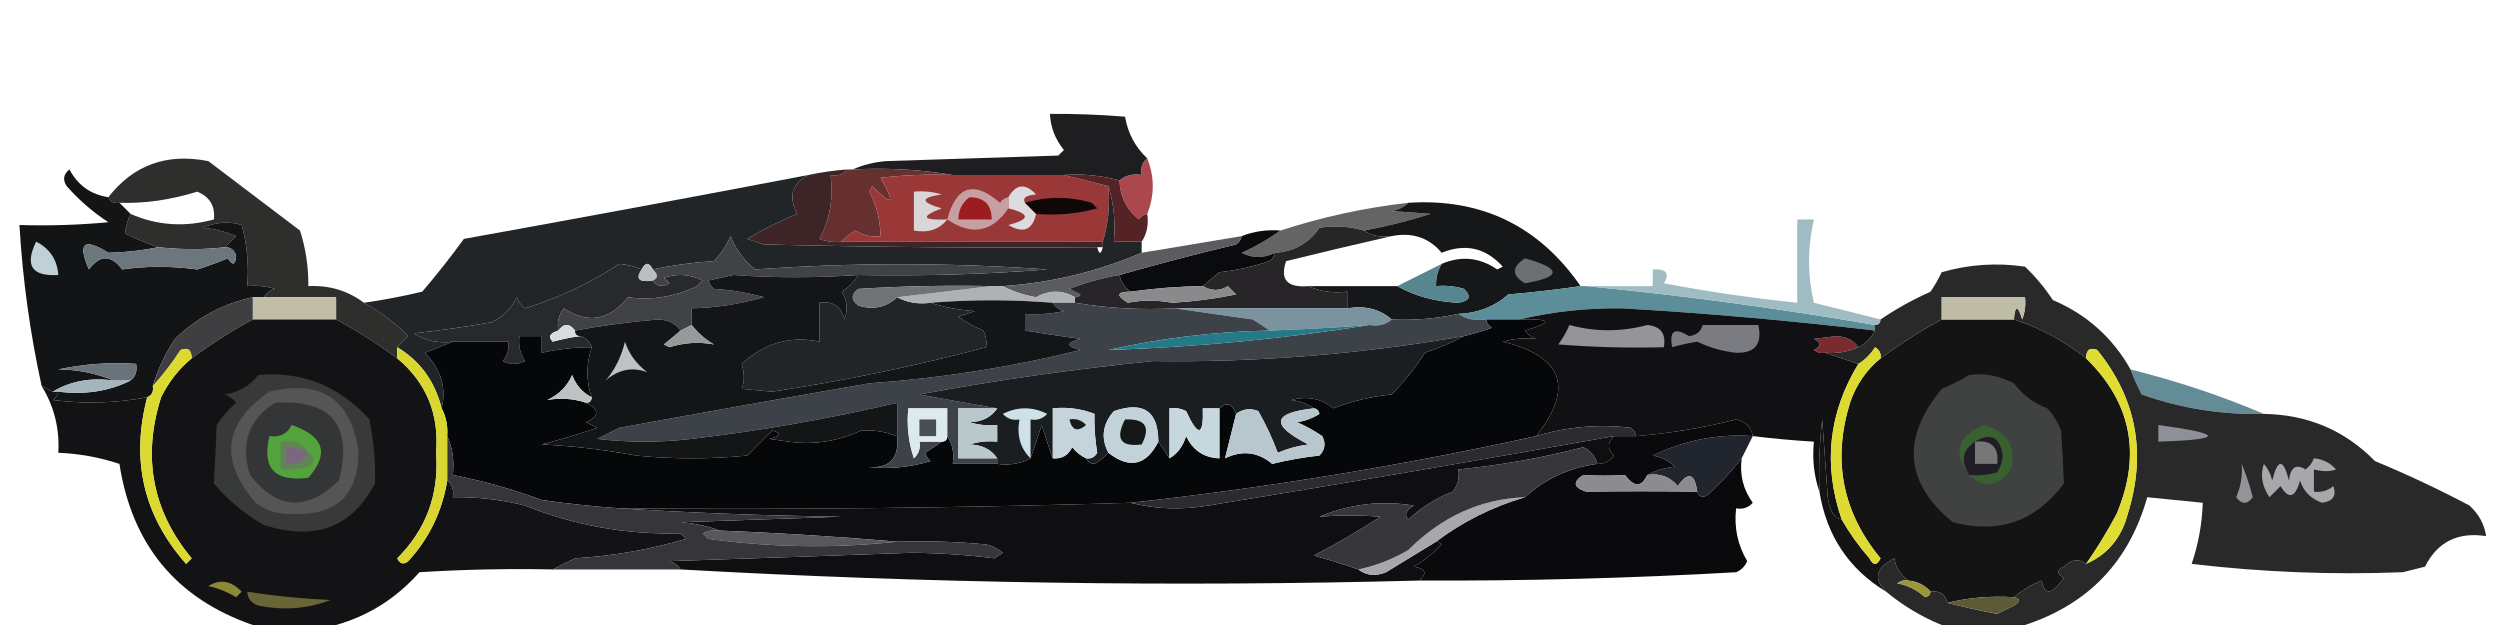 <?xml version="1.0" encoding="UTF-8"?>
<!DOCTYPE svg PUBLIC "-//W3C//DTD SVG 1.1//EN" "http://www.w3.org/Graphics/SVG/1.1/DTD/svg11.dtd">
<svg xmlns="http://www.w3.org/2000/svg" version="1.1" width="450px" height="113px" style="shape-rendering:geometricPrecision; text-rendering:geometricPrecision; image-rendering:optimizeQuality; fill-rule:evenodd; clip-rule:evenodd" xmlns:xlink="http://www.w3.org/1999/xlink">
<g><path style="opacity:1" fill="#1e1e20" d="M 206.5,28.5 C 205.596,29.209 205.263,30.209 205.5,31.5C 203.901,31.232 202.568,31.566 201.5,32.5C 198.272,31.586 194.939,31.253 191.5,31.5C 184.833,31.5 178.167,31.5 171.5,31.5C 165.69,30.51 159.69,30.177 153.5,30.5C 155.292,29.691 157.292,29.191 159.5,29C 169.833,28.667 180.167,28.333 190.5,28C 190.833,27.667 191.167,27.333 191.5,27C 189.912,25.013 189.079,22.846 189,20.5C 193.299,20.458 197.799,20.625 202.5,21C 203.027,24.005 204.36,26.505 206.5,28.5 Z"/></g>
<g><path style="opacity:0.846" fill="#9c272f" d="M 206.5,28.5 C 207.833,31.833 207.833,35.167 206.5,38.5C 205.883,38.611 205.383,38.944 205,39.5C 202.774,37.715 201.608,35.382 201.5,32.5C 202.568,31.566 203.901,31.232 205.5,31.5C 205.263,30.209 205.596,29.209 206.5,28.5 Z"/></g>
<g><path style="opacity:1" fill="#663031" d="M 152.5,30.5 C 152.833,30.5 153.167,30.5 153.5,30.5C 159.69,30.177 165.69,30.51 171.5,31.5C 167.154,31.334 162.821,31.501 158.5,32C 161.208,36.725 160.708,37.225 157,33.5C 156.833,33.833 156.667,34.167 156.5,34.5C 157.785,37.02 158.452,39.687 158.5,42.5C 156.856,42.714 155.356,42.38 154,41.5C 153.005,42.066 152.172,42.733 151.5,43.5C 150.127,43.657 148.793,43.49 147.5,43C 149.377,39.507 150.044,35.673 149.5,31.5C 150.791,31.737 151.791,31.404 152.5,30.5 Z"/></g>
<g><path style="opacity:0.994" fill="#2e2e2d" d="M 65.5,54.5 C 68.407,56.059 71.074,58.059 73.5,60.5C 72.757,61.182 72.091,61.849 71.5,62.5C 71.5,63.167 71.5,63.833 71.5,64.5C 67.966,61.903 64.3,59.57 60.5,57.5C 60.5,56.167 60.5,54.833 60.5,53.5C 56.167,53.5 51.833,53.5 47.5,53.5C 47.917,52.778 48.584,52.278 49.5,52C 47.866,51.507 46.199,51.34 44.5,51.5C 44.823,47.774 44.489,44.107 43.5,40.5C 41.224,39.798 38.891,39.965 36.5,41C 38.577,41.192 40.577,41.692 42.5,42.5C 41.757,43.182 41.091,43.849 40.5,44.5C 36.712,44.956 32.712,44.956 28.5,44.5C 26.502,43.852 24.502,43.019 22.5,42C 22.653,40.791 22.986,39.625 23.5,38.5C 28.273,40.603 33.273,40.936 38.5,39.5C 38.756,37.088 37.756,35.421 35.5,34.5C 30.699,35.988 26.032,36.655 21.5,36.5C 20.508,36.672 19.842,36.338 19.5,35.5C 24.009,29.691 30.009,27.524 37.5,29C 43,33.167 48.5,37.333 54,41.5C 55.043,44.757 55.543,48.09 55.5,51.5C 59.286,51.32 62.619,52.32 65.5,54.5 Z"/></g>
<g><path style="opacity:1" fill="#9a3737" d="M 171.5,31.5 C 178.167,31.5 184.833,31.5 191.5,31.5C 194.167,32.167 196.833,32.833 199.5,33.5C 199.813,37.042 199.479,40.375 198.5,43.5C 182.833,43.5 167.167,43.5 151.5,43.5C 152.172,42.733 153.005,42.066 154,41.5C 155.356,42.38 156.856,42.714 158.5,42.5C 158.452,39.687 157.785,37.02 156.5,34.5C 156.667,34.167 156.833,33.833 157,33.5C 160.708,37.225 161.208,36.725 158.5,32C 162.821,31.501 167.154,31.334 171.5,31.5 Z"/></g>
<g><path style="opacity:0.919" fill="#101315" d="M 145.5,31.5 C 142.523,33.063 141.856,35.397 143.5,38.5C 140.4,39.758 137.4,41.258 134.5,43C 135.5,43.333 136.5,43.667 137.5,44C 157.497,44.5 177.497,44.667 197.5,44.5C 197.833,45.833 198.167,45.833 198.5,44.5C 198.5,44.167 198.5,43.833 198.5,43.5C 199.479,40.375 199.813,37.042 199.5,33.5C 200.479,36.625 200.813,39.958 200.5,43.5C 202.167,43.5 203.833,43.5 205.5,43.5C 205.5,44.167 205.5,44.833 205.5,45.5C 197.455,48.928 189.122,50.928 180.5,51.5C 179.833,51.5 179.167,51.5 178.5,51.5C 170.493,51.334 162.493,51.5 154.5,52C 153.167,53 153.167,54 154.5,55C 157.171,55.833 159.504,55.333 161.5,53.5C 163.265,54.461 165.265,54.795 167.5,54.5C 169.969,55.317 172.635,55.817 175.5,56C 174.5,56.333 173.5,56.667 172.5,57C 173.891,58.02 175.391,58.853 177,59.5C 177.483,60.448 177.649,61.448 177.5,62.5C 164.903,65.854 152.07,68.52 139,70.5C 137.167,70.333 135.333,70.167 133.5,70C 134.03,68.744 134.03,67.244 133.5,65.5C 137.642,61.732 142.309,60.398 147.5,61.5C 147.5,59.167 147.5,56.833 147.5,54.5C 149.911,54.137 151.411,55.137 152,57.5C 152.651,55.765 152.485,54.098 151.5,52.5C 152.77,51.712 153.77,50.712 154.5,49.5C 166.159,49.706 177.493,49.372 188.5,48.5C 170.821,47.252 153.321,47.252 136,48.5C 133.94,46.938 132.44,44.938 131.5,42.5C 130.772,44.193 129.772,45.693 128.5,47C 124.748,47.24 121.081,47.74 117.5,48.5C 116.833,47.167 116.167,47.167 115.5,48.5C 114.258,47.957 112.925,47.623 111.5,47.5C 106.247,50.959 100.58,53.626 94.5,55.5C 93.808,54.975 93.308,54.308 93,53.5C 92.07,55.552 90.57,57.052 88.5,58C 83.857,58.83 79.19,59.497 74.5,60C 76.594,61.352 78.927,61.852 81.5,61.5C 79.958,62.163 78.291,62.83 76.5,63.5C 79.394,66.533 80.394,69.866 79.5,73.5C 78.283,68.639 75.616,64.972 71.5,62.5C 72.091,61.849 72.757,61.182 73.5,60.5C 71.074,58.059 68.407,56.059 65.5,54.5C 69.022,53.996 72.522,53.329 76,52.5C 78.612,49.456 81.112,46.289 83.5,43C 104.2,39.273 124.866,35.439 145.5,31.5 Z"/></g>
<g><path style="opacity:1" fill="#dcdbdd" d="M 184.5,36.5 C 185.167,37.167 185.833,37.833 186.5,38.5C 185.837,41.423 184.17,42.09 181.5,40.5C 185.465,39.484 185.465,38.484 181.5,37.5C 181.5,36.833 181.5,36.167 181.5,35.5C 182.882,33.102 184.549,32.935 186.5,35C 184.657,35.159 183.991,35.659 184.5,36.5 Z"/></g>
<g><path style="opacity:1" fill="#c79ea1" d="M 181.5,35.5 C 181.5,36.167 181.5,36.833 181.5,37.5C 178.567,41.814 174.901,42.48 170.5,39.5C 172.135,33.427 175.301,32.427 180,36.5C 180.383,35.944 180.883,35.611 181.5,35.5 Z"/></g>
<g><path style="opacity:1" fill="#0f0808" d="M 186.5,38.5 C 185.833,37.833 185.167,37.167 184.5,36.5C 188.518,35.329 192.518,35.329 196.5,36.5C 196.833,36.833 197.167,37.167 197.5,37.5C 193.893,38.489 190.226,38.823 186.5,38.5 Z"/></g>
<g><path style="opacity:1" fill="#9b1d20" d="M 174.5,35.5 C 177.179,35.525 178.512,36.858 178.5,39.5C 176.5,39.5 174.5,39.5 172.5,39.5C 172.527,37.801 173.194,36.467 174.5,35.5 Z"/></g>
<g><path style="opacity:1" fill="#d9d6d9" d="M 170.5,39.5 C 169.082,41.308 167.082,41.975 164.5,41.5C 164.5,39.167 164.5,36.833 164.5,34.5C 166.199,34.34 167.866,34.507 169.5,35C 165.639,35.569 165.639,36.402 169.5,37.5C 165.626,39.002 165.959,39.669 170.5,39.5 Z"/></g>
<g><path style="opacity:1" fill="#3d2426" d="M 152.5,30.5 C 151.791,31.404 150.791,31.737 149.5,31.5C 150.044,35.673 149.377,39.507 147.5,43C 148.793,43.49 150.127,43.657 151.5,43.5C 167.167,43.5 182.833,43.5 198.5,43.5C 198.5,43.833 198.5,44.167 198.5,44.5C 198.167,44.5 197.833,44.5 197.5,44.5C 177.497,44.667 157.497,44.5 137.5,44C 136.5,43.667 135.5,43.333 134.5,43C 137.4,41.258 140.4,39.758 143.5,38.5C 141.856,35.397 142.523,33.063 145.5,31.5C 147.806,31.007 150.139,30.674 152.5,30.5 Z"/></g>
<g><path style="opacity:1" fill="#552326" d="M 191.5,31.5 C 194.939,31.253 198.272,31.586 201.5,32.5C 201.608,35.382 202.774,37.715 205,39.5C 205.383,38.944 205.883,38.611 206.5,38.5C 206.784,40.415 206.451,42.081 205.5,43.5C 203.833,43.5 202.167,43.5 200.5,43.5C 200.813,39.958 200.479,36.625 199.5,33.5C 196.833,32.833 194.167,32.167 191.5,31.5 Z"/></g>
<g><path style="opacity:1" fill="#646465" d="M 253.5,36.5 C 252.737,37.268 251.737,37.768 250.5,38C 252.995,38.157 255.328,38.324 257.5,38.5C 253.553,39.756 249.553,40.756 245.5,41.5C 242.859,40.737 240.192,40.57 237.5,41C 235.581,43.794 232.914,45.294 229.5,45.5C 227.46,46.519 225.46,46.519 223.5,45.5C 225.659,44.567 227.993,43.233 230.5,41.5C 237.884,39.074 245.551,37.407 253.5,36.5 Z"/></g>
<g><path style="opacity:0.004" fill="#000000" d="M 216.5,42.5 C 216.897,41.475 217.563,41.308 218.5,42C 217.906,42.464 217.239,42.631 216.5,42.5 Z"/></g>
<g><path style="opacity:0.004" fill="#020102" d="M 210.5,43.5 C 211.251,42.426 212.251,42.26 213.5,43C 212.552,43.483 211.552,43.65 210.5,43.5 Z"/></g>
<g><path style="opacity:0.972" fill="#0d0e0f" d="M 19.5,35.5 C 19.842,36.338 20.508,36.672 21.5,36.5C 22.167,37.167 22.833,37.833 23.5,38.5C 22.986,39.625 22.653,40.791 22.5,42C 24.502,43.019 26.502,43.852 28.5,44.5C 25.594,45.095 22.594,45.428 19.5,45.5C 15.092,42.741 13.926,43.741 16,48.5C 18,45.833 20,45.833 22,48.5C 26.314,47.869 30.814,47.869 35.5,48.5C 37.382,47.907 39.215,47.24 41,46.5C 41.889,47.888 42.389,47.721 42.5,46C 42.164,44.97 41.497,44.47 40.5,44.5C 41.091,43.849 41.757,43.182 42.5,42.5C 40.577,41.692 38.577,41.192 36.5,41C 38.891,39.965 41.224,39.798 43.5,40.5C 44.489,44.107 44.823,47.774 44.5,51.5C 46.199,51.34 47.866,51.507 49.5,52C 48.584,52.278 47.917,52.778 47.5,53.5C 46.833,53.5 46.167,53.5 45.5,53.5C 40.135,54.683 35.468,57.183 31.5,61C 29.725,63.684 28.392,66.518 27.5,69.5C 27.672,70.492 27.338,71.158 26.5,71.5C 20.885,72.573 15.218,72.74 9.5,72C 10.056,71.617 10.389,71.117 10.5,70.5C 15.294,71.097 19.627,70.43 23.5,68.5C 24.404,67.791 24.737,66.791 24.5,65.5C 19.786,65.173 15.12,65.507 10.5,66.5C 13.891,66.508 17.224,67.174 20.5,68.5C 16.351,67.92 12.684,68.586 9.5,70.5C 8.833,70.167 8.167,69.833 7.5,69.5C 5.407,59.94 4.073,50.274 3.5,40.5C 8.844,40.666 14.177,40.499 19.5,40C 16.72,38.188 14.22,36.021 12,33.5C 11.251,32.365 11.417,31.365 12.5,30.5C 14.012,33.349 16.345,35.016 19.5,35.5 Z"/></g>
<g><path style="opacity:1" fill="#6c767d" d="M 28.5,44.5 C 32.712,44.956 36.712,44.956 40.5,44.5C 41.497,44.47 42.164,44.97 42.5,46C 42.389,47.721 41.889,47.888 41,46.5C 39.215,47.24 37.382,47.907 35.5,48.5C 30.814,47.869 26.314,47.869 22,48.5C 20,45.833 18,45.833 16,48.5C 13.926,43.741 15.092,42.741 19.5,45.5C 22.594,45.428 25.594,45.095 28.5,44.5 Z"/></g>
<g><path style="opacity:1" fill="#c0d0d7" d="M 6.5,43.5 C 8.957,44.735 10.29,46.735 10.5,49.5C 5.74,49.799 4.406,47.799 6.5,43.5 Z"/></g>
<g><path style="opacity:1" fill="#28292c" d="M 115.5,48.5 C 114.34,50.203 115.007,50.869 117.5,50.5C 118.251,51.574 119.251,51.74 120.5,51C 120.167,50.667 119.833,50.333 119.5,50C 121.902,49.186 124.235,49.353 126.5,50.5C 126.167,50.833 125.833,51.167 125.5,51.5C 121.4,53.441 117.233,54.108 113,53.5C 109.684,57.691 105.851,58.358 101.5,55.5C 100.571,56.689 100.238,58.022 100.5,59.5C 98.934,59.976 98.6,60.643 99.5,61.5C 101.304,61.014 102.971,60.681 104.5,60.5C 105.5,60.833 106.167,61.5 106.5,62.5C 103.455,62.508 100.455,62.841 97.5,63.5C 97.5,62.5 97.5,61.5 97.5,60.5C 96.167,60.5 94.833,60.5 93.5,60.5C 93.287,62.144 93.62,63.644 94.5,65C 93.167,65.667 91.833,65.667 90.5,65C 91.337,63.989 91.67,62.822 91.5,61.5C 88.167,61.5 84.833,61.5 81.5,61.5C 78.927,61.852 76.594,61.352 74.5,60C 79.19,59.497 83.857,58.83 88.5,58C 90.57,57.052 92.07,55.552 93,53.5C 93.308,54.308 93.808,54.975 94.5,55.5C 100.58,53.626 106.247,50.959 111.5,47.5C 112.925,47.623 114.258,47.957 115.5,48.5 Z"/></g>
<g><path style="opacity:1" fill="#090b0d" d="M 230.5,41.5 C 227.993,43.233 225.659,44.567 223.5,45.5C 225.46,46.519 227.46,46.519 229.5,45.5C 229.389,46.117 229.056,46.617 228.5,47C 225.576,47.988 222.576,48.654 219.5,49C 218.429,49.852 217.429,50.685 216.5,51.5C 212.179,51.557 207.846,51.89 203.5,52.5C 202.449,51.778 201.782,50.778 201.5,49.5C 208.417,47.52 215.417,45.687 222.5,44C 223.056,43.617 223.389,43.117 223.5,42.5C 225.717,41.631 228.05,41.298 230.5,41.5 Z"/></g>
<g><path style="opacity:1" fill="#bbbfc2" d="M 117.5,48.5 C 118.506,49.396 118.506,50.062 117.5,50.5C 115.007,50.869 114.34,50.203 115.5,48.5C 116.167,47.167 116.833,47.167 117.5,48.5 Z"/></g>
<g><path style="opacity:0.965" fill="#0e1011" d="M 253.5,36.5 C 266.662,35.664 276.996,40.664 284.5,51.5C 280.196,52.131 275.863,52.631 271.5,53C 268.987,55.211 265.987,56.378 262.5,56.5C 258.566,57.36 254.566,57.693 250.5,57.5C 248.365,55.631 245.698,54.964 242.5,55.5C 242.5,54.5 242.5,53.5 242.5,52.5C 239.941,52.802 237.607,52.468 235.5,51.5C 240.833,51.5 246.167,51.5 251.5,51.5C 254.704,53.3 258.37,54.3 262.5,54.5C 264.569,54.176 264.902,53.343 263.5,52C 261.866,51.507 260.199,51.34 258.5,51.5C 258.433,50.041 258.766,48.708 259.5,47.5C 262.994,45.997 266.328,46.33 269.5,48.5C 269.833,48.333 270.167,48.167 270.5,48C 267.424,44.598 263.757,43.765 259.5,45.5C 257.219,42.772 254.219,41.772 250.5,42.5C 248.585,42.785 246.919,42.451 245.5,41.5C 249.553,40.756 253.553,39.756 257.5,38.5C 255.328,38.324 252.995,38.157 250.5,38C 251.737,37.768 252.737,37.268 253.5,36.5 Z"/></g>
<g><path style="opacity:1" fill="#6d7073" d="M 274.5,46.5 C 281.129,48.34 281.129,49.84 274.5,51C 272.069,49.568 272.069,48.068 274.5,46.5 Z"/></g>
<g><path style="opacity:1" fill="#5c5c60" d="M 223.5,42.5 C 223.389,43.117 223.056,43.617 222.5,44C 215.417,45.687 208.417,47.52 201.5,49.5C 198.432,50.022 195.432,50.855 192.5,52C 193.167,52.333 193.833,52.667 194.5,53C 194.272,53.399 193.938,53.565 193.5,53.5C 191.186,52.179 188.853,52.179 186.5,53.5C 184.283,53.122 182.283,52.455 180.5,51.5C 189.122,50.928 197.455,48.928 205.5,45.5C 211.5,44.5 217.5,43.5 223.5,42.5 Z"/></g>
<g><path style="opacity:1" fill="#578691" d="M 259.5,47.5 C 258.766,48.708 258.433,50.041 258.5,51.5C 260.199,51.34 261.866,51.507 263.5,52C 264.902,53.343 264.569,54.176 262.5,54.5C 258.37,54.3 254.704,53.3 251.5,51.5C 254.167,50.167 256.833,48.833 259.5,47.5 Z"/></g>
<g><path style="opacity:1" fill="#aeb1b5" d="M 178.5,51.5 C 179.167,51.5 179.833,51.5 180.5,51.5C 182.283,52.455 184.283,53.122 186.5,53.5C 188.853,52.179 191.186,52.179 193.5,53.5C 193.5,53.833 193.5,54.167 193.5,54.5C 192.167,54.5 190.833,54.5 189.5,54.5C 182.094,53.906 174.761,53.906 167.5,54.5C 165.265,54.795 163.265,54.461 161.5,53.5C 167.167,52.833 172.833,52.167 178.5,51.5 Z"/></g>
<g><path style="opacity:1" fill="#414246" d="M 154.5,49.5 C 146.699,50.034 139.199,50.034 132,49.5C 130.5,49.833 129,50.167 127.5,50.5C 127.709,51.086 128.043,51.586 128.5,52C 131.553,52.179 134.553,52.679 137.5,53.5C 133.251,54.726 128.917,55.393 124.5,55.5C 124.5,56.5 124.5,57.5 124.5,58.5C 123.833,58.833 123.167,59.167 122.5,59.5C 121.666,58.252 120.333,57.585 118.5,57.5C 113.322,57.934 108.322,58.601 103.5,59.5C 102.5,58.167 101.5,58.167 100.5,59.5C 100.238,58.022 100.571,56.689 101.5,55.5C 105.851,58.358 109.684,57.691 113,53.5C 117.233,54.108 121.4,53.441 125.5,51.5C 125.833,51.167 126.167,50.833 126.5,50.5C 124.235,49.353 121.902,49.186 119.5,50C 119.833,50.333 120.167,50.667 120.5,51C 119.251,51.74 118.251,51.574 117.5,50.5C 118.506,50.062 118.506,49.396 117.5,48.5C 121.081,47.74 124.748,47.24 128.5,47C 129.772,45.693 130.772,44.193 131.5,42.5C 132.44,44.938 133.94,46.938 136,48.5C 153.321,47.252 170.821,47.252 188.5,48.5C 177.493,49.372 166.159,49.706 154.5,49.5 Z"/></g>
<g><path style="opacity:1" fill="#707276" d="M 178.5,51.5 C 172.833,52.167 167.167,52.833 161.5,53.5C 159.504,55.333 157.171,55.833 154.5,55C 153.167,54 153.167,53 154.5,52C 162.493,51.5 170.493,51.334 178.5,51.5 Z"/></g>
<g><path style="opacity:1" fill="#5b8e99" d="M 284.5,51.5 C 284.833,51.5 285.167,51.5 285.5,51.5C 302.841,53.168 320.174,55.502 337.5,58.5C 337.5,58.833 337.5,59.167 337.5,59.5C 322.379,57.714 307.213,56.381 292,55.5C 285.608,55.423 279.441,56.089 273.5,57.5C 271.5,57.5 269.5,57.5 267.5,57.5C 265.585,57.785 263.919,57.451 262.5,56.5C 265.987,56.378 268.987,55.211 271.5,53C 275.863,52.631 280.196,52.131 284.5,51.5 Z"/></g>
<g><path style="opacity:1" fill="#c0bea7" d="M 45.5,53.5 C 46.167,53.5 46.833,53.5 47.5,53.5C 51.833,53.5 56.167,53.5 60.5,53.5C 60.5,54.833 60.5,56.167 60.5,57.5C 55.5,57.5 50.5,57.5 45.5,57.5C 45.5,56.167 45.5,54.833 45.5,53.5 Z"/></g>
<g><path style="opacity:1" fill="#272527" d="M 245.5,41.5 C 246.919,42.451 248.585,42.785 250.5,42.5C 244.278,43.916 237.945,45.416 231.5,47C 230.356,50.319 231.689,51.819 235.5,51.5C 237.607,52.468 239.941,52.802 242.5,52.5C 242.5,53.5 242.5,54.5 242.5,55.5C 232.167,55.5 221.833,55.5 211.5,55.5C 205.31,55.823 199.31,55.49 193.5,54.5C 193.5,54.167 193.5,53.833 193.5,53.5C 193.938,53.565 194.272,53.399 194.5,53C 193.833,52.667 193.167,52.333 192.5,52C 195.432,50.855 198.432,50.022 201.5,49.5C 201.782,50.778 202.449,51.778 203.5,52.5C 200.999,52.511 200.832,53.178 203,54.5C 205.522,53.989 208.188,53.989 211,54.5C 214.869,54.272 218.702,53.772 222.5,53C 222,52.5 221.5,52 221,51.5C 219.586,52.413 218.086,52.413 216.5,51.5C 217.429,50.685 218.429,49.852 219.5,49C 222.576,48.654 225.576,47.988 228.5,47C 229.056,46.617 229.389,46.117 229.5,45.5C 232.914,45.294 235.581,43.794 237.5,41C 240.192,40.57 242.859,40.737 245.5,41.5 Z"/></g>
<g><path style="opacity:1" fill="#8a8a8d" d="M 216.5,51.5 C 218.086,52.413 219.586,52.413 221,51.5C 221.5,52 222,52.5 222.5,53C 218.702,53.772 214.869,54.272 211,54.5C 208.188,53.989 205.522,53.989 203,54.5C 200.832,53.178 200.999,52.511 203.5,52.5C 207.846,51.89 212.179,51.557 216.5,51.5 Z"/></g>
<g><path style="opacity:1" fill="#9ebcc2" d="M 338.5,57.5 C 338.5,58.167 338.167,58.5 337.5,58.5C 320.174,55.502 302.841,53.168 285.5,51.5C 289.5,51.5 293.5,51.5 297.5,51.5C 297.5,50.5 297.5,49.5 297.5,48.5C 299.942,48.354 300.609,49.187 299.5,51C 307.422,52.494 315.422,53.66 323.5,54.5C 323.5,49.5 323.5,44.5 323.5,39.5C 324.5,39.5 325.5,39.5 326.5,39.5C 325.334,44.497 325.334,49.497 326.5,54.5C 330.623,55.511 334.623,56.511 338.5,57.5 Z"/></g>
<g><path style="opacity:1" fill="#3f3e40" d="M 45.5,53.5 C 45.5,54.833 45.5,56.167 45.5,57.5C 41.7,59.57 38.034,61.903 34.5,64.5C 34.483,62.972 33.816,62.472 32.5,63C 30.97,65.352 29.303,67.519 27.5,69.5C 28.392,66.518 29.725,63.684 31.5,61C 35.468,57.183 40.135,54.683 45.5,53.5 Z"/></g>
<g><path style="opacity:1" fill="#131315" d="M 45.5,57.5 C 50.5,57.5 55.5,57.5 60.5,57.5C 64.3,59.57 67.966,61.903 71.5,64.5C 76.738,68.86 79.071,74.527 78.5,81.5C 79.059,88.948 76.726,95.281 71.5,100.5C 72.002,101.521 72.668,101.688 73.5,101C 77.265,96.877 79.599,92.044 80.5,86.5C 81.404,87.209 81.737,88.209 81.5,89.5C 85.897,89.425 90.23,89.925 94.5,91C 103.47,94.594 112.803,96.26 122.5,96C 122.833,96.333 123.167,96.667 123.5,97C 117.02,98.912 110.353,100.079 103.5,100.5C 102.051,101.172 100.718,101.839 99.5,102.5C 91.493,102.334 83.493,102.5 75.5,103C 71.353,107.673 66.353,110.84 60.5,112.5C 55.5,112.5 50.5,112.5 45.5,112.5C 31.75,107.738 23.75,98.071 21.5,83.5C 17.928,82.319 14.262,81.652 10.5,81.5C 10.741,77.132 9.741,73.132 7.5,69.5C 8.167,69.833 8.833,70.167 9.5,70.5C 9.833,70.5 10.167,70.5 10.5,70.5C 10.389,71.117 10.056,71.617 9.5,72C 15.218,72.74 20.885,72.573 26.5,71.5C 23.508,82.858 25.841,92.858 33.5,101.5C 33.833,101.167 34.167,100.833 34.5,100.5C 27.418,91.944 25.584,82.277 29,71.5C 30.371,68.734 32.204,66.401 34.5,64.5C 38.034,61.903 41.7,59.57 45.5,57.5 Z"/></g>
<g><path style="opacity:1" fill="#7a939f" d="M 211.5,55.5 C 221.833,55.5 232.167,55.5 242.5,55.5C 245.698,54.964 248.365,55.631 250.5,57.5C 249.432,58.434 248.099,58.768 246.5,58.5C 240.509,58.966 234.509,59.299 228.5,59.5C 227.602,58.842 226.602,58.176 225.5,57.5C 220.683,56.833 216.017,56.166 211.5,55.5 Z"/></g>
<g><path style="opacity:1" fill="#141415" d="M 349.5,57.5 C 353.833,57.5 358.167,57.5 362.5,57.5C 367.202,59.02 371.536,61.353 375.5,64.5C 383.654,72.47 385.488,81.803 381,92.5C 379.311,95.667 377.478,98.667 375.5,101.5C 374.211,100.499 372.878,100.666 371.5,102C 370.167,102.667 370.167,103.333 371.5,104C 369.34,107.084 368.006,107.25 367.5,104.5C 365.604,105.275 363.937,106.275 362.5,107.5C 358.4,107.237 354.4,107.57 350.5,108.5C 350.179,106.952 349.179,106.285 347.5,106.5C 346.486,105.326 345.153,104.66 343.5,104.5C 342.065,103.491 341.231,102.157 341,100.5C 337.64,102.202 337.14,104.202 339.5,106.5C 332.785,102.428 328.785,96.428 327.5,88.5C 327.334,84.154 327.501,79.821 328,75.5C 328.333,80.167 328.667,84.833 329,89.5C 329.29,91.919 330.124,93.252 331.5,93.5C 332.899,95.942 334.566,98.276 336.5,100.5C 337.167,101.833 337.833,101.833 338.5,100.5C 331.635,92.201 329.802,82.868 333,72.5C 334.116,69.244 335.949,66.578 338.5,64.5C 342.034,61.903 345.7,59.57 349.5,57.5 Z"/></g>
<g><path style="opacity:1" fill="#daddde" d="M 103.5,59.5 C 103.5,60.167 103.833,60.5 104.5,60.5C 102.971,60.681 101.304,61.014 99.5,61.5C 98.6,60.643 98.934,59.976 100.5,59.5C 101.5,58.167 102.5,58.167 103.5,59.5 Z"/></g>
<g><path style="opacity:1" fill="#792b2f" d="M 334.5,62.5 C 332.621,63.341 330.621,63.675 328.5,63.5C 327.761,63.631 327.094,63.464 326.5,63C 327.833,62.333 327.833,61.667 326.5,61C 327.833,60.833 329.167,60.667 330.5,60.5C 332.333,60.585 333.666,61.252 334.5,62.5 Z"/></g>
<g><path style="opacity:1" fill="#060708" d="M 267.5,57.5 C 269.5,57.5 271.5,57.5 273.5,57.5C 279.324,57.347 279.657,58.013 274.5,59.5C 275.025,60.192 275.692,60.692 276.5,61C 274.413,60.782 272.413,60.949 270.5,61.5C 281.364,64.178 283.364,69.844 276.5,78.5C 252.384,83.802 228.05,87.802 203.5,90.5C 172.848,91.436 142.181,91.77 111.5,91.5C 106.823,91.165 102.156,90.665 97.5,90C 92.286,88.058 86.953,86.558 81.5,85.5C 81.802,82.941 81.468,80.607 80.5,78.5C 80.634,76.709 80.301,75.042 79.5,73.5C 80.394,69.866 79.394,66.533 76.5,63.5C 78.291,62.83 79.958,62.163 81.5,61.5C 84.833,61.5 88.167,61.5 91.5,61.5C 91.67,62.822 91.337,63.989 90.5,65C 91.833,65.667 93.167,65.667 94.5,65C 93.62,63.644 93.287,62.144 93.5,60.5C 94.833,60.5 96.167,60.5 97.5,60.5C 97.5,61.5 97.5,62.5 97.5,63.5C 100.455,62.841 103.455,62.508 106.5,62.5C 105.488,65.688 105.488,68.688 106.5,71.5C 104.827,70.657 103.66,69.324 103,67.5C 102.07,69.552 100.57,71.052 98.5,72C 100.903,71.577 103.237,71.744 105.5,72.5C 107.931,73.741 107.931,74.908 105.5,76C 106.167,76.333 106.833,76.667 107.5,77C 104.216,78.124 100.883,79.124 97.5,80C 103.216,80.282 108.883,80.948 114.5,82C 121.167,82.667 127.833,82.667 134.5,82C 136.022,80.478 137.522,78.978 139,77.5C 140.762,77.944 140.595,78.444 138.5,79C 139.667,79.167 140.833,79.333 142,79.5C 146.39,80.127 150.723,79.46 155,77.5C 157.072,77.339 159.239,77.672 161.5,78.5C 161.898,82.759 159.898,84.592 155.5,84C 159.551,84.518 163.551,84.184 167.5,83C 167.043,82.586 166.709,82.086 166.5,81.5C 167.602,80.824 168.602,80.158 169.5,79.5C 170.167,79.5 170.5,79.167 170.5,78.5C 171.451,79.919 171.784,81.585 171.5,83.5C 174.167,83.5 176.833,83.5 179.5,83.5C 181.735,83.795 183.735,83.461 185.5,82.5C 186.165,80.631 186.831,78.631 187.5,76.5C 188.169,78.631 188.835,80.631 189.5,82.5C 191.124,82.64 192.29,81.973 193,80.5C 193.708,81.38 194.542,82.047 195.5,82.5C 195.735,83.097 196.235,83.43 197,83.5C 198.011,82.944 198.844,82.278 199.5,81.5C 203.326,84.46 206.326,83.793 208.5,79.5C 209.167,80.5 209.833,81.5 210.5,82.5C 211.943,81.665 212.943,80.332 213.5,78.5C 214.728,81.072 216.728,82.405 219.5,82.5C 219.5,79.5 219.5,76.5 219.5,73.5C 220.779,72.285 221.779,72.618 222.5,74.5C 221.833,77.167 221.167,79.833 220.5,82.5C 223.587,81.008 226.421,81.341 229,83.5C 231.795,82.815 234.628,82.315 237.5,82C 238.517,80.951 238.684,79.784 238,78.5C 236.581,77.54 235.081,76.707 233.5,76C 234.938,75.781 236.271,75.281 237.5,74.5C 237.376,73.893 237.043,73.56 236.5,73.5C 235.391,72.71 234.058,72.21 232.5,72C 235.275,71.222 237.775,71.722 240,73.5C 243.383,72.186 246.883,71.353 250.5,71C 252.749,68.706 254.749,66.206 256.5,63.5C 259,62.641 261.333,61.641 263.5,60.5C 265.179,60.108 266.846,59.608 268.5,59C 267.944,58.617 267.611,58.117 267.5,57.5 Z"/></g>
<g><path style="opacity:0.991" fill="#101013" d="M 337.5,59.5 C 336.833,60.833 335.833,61.833 334.5,62.5C 333.666,61.252 332.333,60.585 330.5,60.5C 329.167,60.667 327.833,60.833 326.5,61C 327.833,61.667 327.833,62.333 326.5,63C 327.094,63.464 327.761,63.631 328.5,63.5C 330.5,64.167 332.5,64.833 334.5,65.5C 329.127,74.35 328.127,83.684 331.5,93.5C 330.124,93.252 329.29,91.919 329,89.5C 328.667,84.833 328.333,80.167 328,75.5C 327.501,79.821 327.334,84.154 327.5,88.5C 326.523,85.713 326.19,82.713 326.5,79.5C 322.821,79.276 319.154,78.942 315.5,78.5C 315.213,76.879 314.213,75.879 312.5,75.5C 306.563,77.006 300.563,78.006 294.5,78.5C 294.389,77.883 294.056,77.383 293.5,77C 287.725,76.311 282.058,76.811 276.5,78.5C 283.364,69.844 281.364,64.178 270.5,61.5C 272.413,60.949 274.413,60.782 276.5,61C 275.692,60.692 275.025,60.192 274.5,59.5C 279.657,58.013 279.324,57.347 273.5,57.5C 279.441,56.089 285.608,55.423 292,55.5C 307.213,56.381 322.379,57.714 337.5,59.5 Z"/></g>
<g><path style="opacity:1" fill="#93959b" d="M 282.5,58.5 C 287.162,59.758 291.829,59.758 296.5,58.5C 298.915,58.719 299.915,60.052 299.5,62.5C 293.158,62.666 286.825,62.499 280.5,62C 281.305,60.887 281.972,59.721 282.5,58.5 Z"/></g>
<g><path style="opacity:1" fill="#7b7c81" d="M 306.5,58.5 C 309.833,58.5 313.167,58.5 316.5,58.5C 317.245,61.93 315.911,63.597 312.5,63.5C 310.05,63.239 307.717,62.572 305.5,61.5C 304.033,61.723 302.533,62.056 301,62.5C 300.423,59.54 301.423,58.874 304,60.5C 305.301,60.361 306.134,59.695 306.5,58.5 Z"/></g>
<g><path style="opacity:1" fill="#3d4148" d="M 189.5,54.5 C 190.833,54.5 192.167,54.5 193.5,54.5C 199.31,55.49 205.31,55.823 211.5,55.5C 216.017,56.166 220.683,56.833 225.5,57.5C 226.602,58.176 227.602,58.842 228.5,59.5C 218.716,59.68 209.05,60.846 199.5,63C 215.382,62.481 231.048,60.981 246.5,58.5C 248.099,58.768 249.432,58.434 250.5,57.5C 254.566,57.693 258.566,57.36 262.5,56.5C 263.919,57.451 265.585,57.785 267.5,57.5C 267.611,58.117 267.944,58.617 268.5,59C 266.846,59.608 265.179,60.108 263.5,60.5C 244.989,63.751 226.322,65.251 207.5,65C 193.4,66.418 179.4,68.418 165.5,71C 170.294,71.902 174.961,72.736 179.5,73.5C 177.167,73.5 174.833,73.5 172.5,73.5C 172.5,76.5 172.5,79.5 172.5,82.5C 174.833,82.5 177.167,82.5 179.5,82.5C 179.5,82.833 179.5,83.167 179.5,83.5C 176.833,83.5 174.167,83.5 171.5,83.5C 171.784,81.585 171.451,79.919 170.5,78.5C 170.5,76.833 170.5,75.167 170.5,73.5C 168.167,73.5 165.833,73.5 163.5,73.5C 163.183,76.572 163.516,79.572 164.5,82.5C 165.386,81.675 165.719,80.675 165.5,79.5C 166.833,79.5 168.167,79.5 169.5,79.5C 168.602,80.158 167.602,80.824 166.5,81.5C 166.709,82.086 167.043,82.586 167.5,83C 163.551,84.184 159.551,84.518 155.5,84C 159.898,84.592 161.898,82.759 161.5,78.5C 161.5,76.5 161.5,74.5 161.5,72.5C 149.304,75.356 136.971,77.523 124.5,79C 118.833,79.667 113.167,79.667 107.5,79C 108.833,78.333 110.167,77.667 111.5,77C 126.483,74.261 141.483,71.594 156.5,69C 169.387,68.074 182.053,66.074 194.5,63C 191.833,62.333 191.833,61.667 194.5,61C 191.146,60.545 187.813,60.045 184.5,59.5C 184.5,58.5 184.5,57.5 184.5,56.5C 186.857,56.663 189.19,56.497 191.5,56C 190.584,55.722 189.918,55.222 189.5,54.5 Z"/></g>
<g><path style="opacity:1" fill="#257a88" d="M 246.5,58.5 C 231.048,60.981 215.382,62.481 199.5,63C 209.05,60.846 218.716,59.68 228.5,59.5C 234.509,59.299 240.509,58.966 246.5,58.5 Z"/></g>
<g><path style="opacity:1" fill="#69737a" d="M 23.5,68.5 C 22.5,68.5 21.5,68.5 20.5,68.5C 17.224,67.174 13.891,66.508 10.5,66.5C 15.12,65.507 19.786,65.173 24.5,65.5C 24.737,66.791 24.404,67.791 23.5,68.5 Z"/></g>
<g><path style="opacity:1" fill="#131517" d="M 154.5,49.5 C 153.77,50.712 152.77,51.712 151.5,52.5C 152.485,54.098 152.651,55.765 152,57.5C 151.411,55.137 149.911,54.137 147.5,54.5C 147.5,56.833 147.5,59.167 147.5,61.5C 142.309,60.398 137.642,61.732 133.5,65.5C 134.03,67.244 134.03,68.744 133.5,70C 135.333,70.167 137.167,70.333 139,70.5C 152.07,68.52 164.903,65.854 177.5,62.5C 177.649,61.448 177.483,60.448 177,59.5C 175.391,58.853 173.891,58.02 172.5,57C 173.5,56.667 174.5,56.333 175.5,56C 172.635,55.817 169.969,55.317 167.5,54.5C 174.761,53.906 182.094,53.906 189.5,54.5C 189.918,55.222 190.584,55.722 191.5,56C 189.19,56.497 186.857,56.663 184.5,56.5C 184.5,57.5 184.5,58.5 184.5,59.5C 187.813,60.045 191.146,60.545 194.5,61C 191.833,61.667 191.833,62.333 194.5,63C 182.053,66.074 169.387,68.074 156.5,69C 141.483,71.594 126.483,74.261 111.5,77C 110.167,77.667 108.833,78.333 107.5,79C 113.167,79.667 118.833,79.667 124.5,79C 136.971,77.523 149.304,75.356 161.5,72.5C 161.5,74.5 161.5,76.5 161.5,78.5C 159.239,77.672 157.072,77.339 155,77.5C 150.723,79.46 146.39,80.127 142,79.5C 140.833,79.333 139.667,79.167 138.5,79C 140.595,78.444 140.762,77.944 139,77.5C 137.522,78.978 136.022,80.478 134.5,82C 127.833,82.667 121.167,82.667 114.5,82C 108.883,80.948 103.216,80.282 97.5,80C 100.883,79.124 104.216,78.124 107.5,77C 106.833,76.667 106.167,76.333 105.5,76C 107.931,74.908 107.931,73.741 105.5,72.5C 106.167,72.5 106.5,72.167 106.5,71.5C 105.488,68.688 105.488,65.688 106.5,62.5C 106.167,61.5 105.5,60.833 104.5,60.5C 103.833,60.5 103.5,60.167 103.5,59.5C 108.322,58.601 113.322,57.934 118.5,57.5C 120.333,57.585 121.666,58.252 122.5,59.5C 121.571,60.315 120.571,61.148 119.5,62C 119.833,62.167 120.167,62.333 120.5,62.5C 123.14,61.665 125.807,61.498 128.5,62C 126.907,61.051 125.574,59.885 124.5,58.5C 124.5,57.5 124.5,56.5 124.5,55.5C 128.917,55.393 133.251,54.726 137.5,53.5C 134.553,52.679 131.553,52.179 128.5,52C 128.043,51.586 127.709,51.086 127.5,50.5C 129,50.167 130.5,49.833 132,49.5C 139.199,50.034 146.699,50.034 154.5,49.5 Z"/></g>
<g><path style="opacity:1" fill="#bfc1c3" d="M 112.5,61.5 C 113.198,63.667 114.531,65.5 116.5,67C 113.802,65.999 111.302,66.499 109,68.5C 110.645,66.61 111.812,64.277 112.5,61.5 Z"/></g>
<g><path style="opacity:1" fill="#97999a" d="M 124.5,58.5 C 125.574,59.885 126.907,61.051 128.5,62C 125.807,61.498 123.14,61.665 120.5,62.5C 120.167,62.333 119.833,62.167 119.5,62C 120.571,61.148 121.571,60.315 122.5,59.5C 123.167,59.167 123.833,58.833 124.5,58.5 Z"/></g>
<g><path style="opacity:1" fill="#1a1e21" d="M 263.5,60.5 C 261.333,61.641 259,62.641 256.5,63.5C 254.749,66.206 252.749,68.706 250.5,71C 246.883,71.353 243.383,72.186 240,73.5C 237.775,71.722 235.275,71.222 232.5,72C 234.058,72.21 235.391,72.71 236.5,73.5C 228.95,74.334 228.616,76.501 235.5,80C 233.567,80.251 231.734,80.751 230,81.5C 229.023,78.898 227.856,76.398 226.5,74C 225.072,73.421 223.738,73.588 222.5,74.5C 221.779,72.618 220.779,72.285 219.5,73.5C 218.5,73.5 217.5,73.5 216.5,73.5C 216.668,78.532 215.668,78.699 213.5,74C 212.552,73.517 211.552,73.35 210.5,73.5C 210.5,76.5 210.5,79.5 210.5,82.5C 209.833,81.5 209.167,80.5 208.5,79.5C 208.496,74.011 205.829,72.178 200.5,74C 198.453,76.33 198.12,78.83 199.5,81.5C 198.844,82.278 198.011,82.944 197,83.5C 196.235,83.43 195.735,83.097 195.5,82.5C 196.376,82.631 197.043,82.297 197.5,81.5C 197.119,79.259 196.952,76.926 197,74.5C 194.619,73.565 192.119,73.232 189.5,73.5C 189.5,76.5 189.5,79.5 189.5,82.5C 188.835,80.631 188.169,78.631 187.5,76.5C 186.831,78.631 186.165,80.631 185.5,82.5C 183.735,83.461 181.735,83.795 179.5,83.5C 179.5,83.167 179.5,82.833 179.5,82.5C 178.411,80.883 176.744,80.05 174.5,80C 176.134,79.507 177.801,79.34 179.5,79.5C 179.5,78.5 179.5,77.5 179.5,76.5C 177.801,76.66 176.134,76.493 174.5,76C 176.744,75.95 178.411,75.117 179.5,73.5C 174.961,72.736 170.294,71.902 165.5,71C 179.4,68.418 193.4,66.418 207.5,65C 226.322,65.251 244.989,63.751 263.5,60.5 Z"/></g>
<g><path style="opacity:1" fill="#a4b5be" d="M 20.5,68.5 C 21.5,68.5 22.5,68.5 23.5,68.5C 19.627,70.43 15.294,71.097 10.5,70.5C 10.167,70.5 9.833,70.5 9.5,70.5C 12.684,68.586 16.351,67.92 20.5,68.5 Z"/></g>
<g><path style="opacity:1" fill="#bfc2c3" d="M 106.5,71.5 C 106.5,72.167 106.167,72.5 105.5,72.5C 103.237,71.744 100.903,71.577 98.5,72C 100.57,71.052 102.07,69.552 103,67.5C 103.66,69.324 104.827,70.657 106.5,71.5 Z"/></g>
<g><path style="opacity:1" fill="#648c97" d="M 383.5,66.5 C 391.805,68.568 399.805,71.235 407.5,74.5C 399.954,74.691 392.621,73.524 385.5,71C 384.733,69.529 384.067,68.029 383.5,66.5 Z"/></g>
<g><path style="opacity:1" fill="#cfe1e8" d="M 185.5,82.5 C 183.656,80.721 182.99,78.388 183.5,75.5C 182.325,75.719 181.325,75.386 180.5,74.5C 183.167,73.167 185.833,73.167 188.5,74.5C 187.675,75.386 186.675,75.719 185.5,75.5C 185.5,77.833 185.5,80.167 185.5,82.5 Z"/></g>
<g><path style="opacity:0.943" fill="#1d1d1d" d="M 383.5,66.5 C 384.067,68.029 384.733,69.529 385.5,71C 392.621,73.524 399.954,74.691 407.5,74.5C 415.414,74.632 422.081,77.465 427.5,83C 433.287,85.394 438.954,88.06 444.5,91C 446.174,92.506 447.174,94.339 447.5,96.5C 442.405,95.714 438.738,97.547 436.5,102C 435.167,102.333 433.833,102.667 432.5,103C 419.797,103.497 407.13,102.997 394.5,101.5C 395.702,97.952 396.369,94.285 396.5,90.5C 393.167,90.167 389.833,89.833 386.5,89.5C 383.253,101.08 375.92,108.747 364.5,112.5C 359.5,112.5 354.5,112.5 349.5,112.5C 345.868,111.016 342.534,109.016 339.5,106.5C 337.14,104.202 337.64,102.202 341,100.5C 341.231,102.157 342.065,103.491 343.5,104.5C 342.761,104.369 342.094,104.536 341.5,105C 343.421,105.36 345.088,106.194 346.5,107.5C 347.107,107.376 347.44,107.043 347.5,106.5C 349.179,106.285 350.179,106.952 350.5,108.5C 353.36,109.244 356.36,109.911 359.5,110.5C 360.5,110 361.5,109.5 362.5,109C 363.738,108.31 363.738,107.81 362.5,107.5C 363.937,106.275 365.604,105.275 367.5,104.5C 368.006,107.25 369.34,107.084 371.5,104C 370.167,103.333 370.167,102.667 371.5,102C 372.878,100.666 374.211,100.499 375.5,101.5C 379.379,99.794 381.879,96.794 383,92.5C 386.409,81.583 384.576,71.75 377.5,63C 376.184,62.472 375.517,62.972 375.5,64.5C 371.536,61.353 367.202,59.02 362.5,57.5C 362.721,54.903 363.221,54.903 364,57.5C 364.49,56.207 364.657,54.873 364.5,53.5C 359.5,53.5 354.5,53.5 349.5,53.5C 349.5,54.833 349.5,56.167 349.5,57.5C 345.7,59.57 342.034,61.903 338.5,64.5C 338.631,63.624 338.298,62.957 337.5,62.5C 336.712,63.77 335.712,64.77 334.5,65.5C 332.5,64.833 330.5,64.167 328.5,63.5C 330.621,63.675 332.621,63.341 334.5,62.5C 335.833,61.833 336.833,60.833 337.5,59.5C 337.5,59.167 337.5,58.833 337.5,58.5C 338.167,58.5 338.5,58.167 338.5,57.5C 341.312,55.592 344.312,53.925 347.5,52.5C 348.262,51.372 348.929,50.205 349.5,49C 354.428,47.582 359.428,47.249 364.5,48C 366.405,49.815 368.072,51.815 369.5,54C 375.58,56.58 380.247,60.747 383.5,66.5 Z"/></g>
<g><path style="opacity:1" fill="#bfbda5" d="M 362.5,57.5 C 358.167,57.5 353.833,57.5 349.5,57.5C 349.5,56.167 349.5,54.833 349.5,53.5C 354.5,53.5 359.5,53.5 364.5,53.5C 364.657,54.873 364.49,56.207 364,57.5C 363.221,54.903 362.721,54.903 362.5,57.5 Z"/></g>
<g><path style="opacity:1" fill="#c6d7de" d="M 219.5,73.5 C 219.5,76.5 219.5,79.5 219.5,82.5C 216.728,82.405 214.728,81.072 213.5,78.5C 212.943,80.332 211.943,81.665 210.5,82.5C 210.5,79.5 210.5,76.5 210.5,73.5C 211.552,73.35 212.552,73.517 213.5,74C 215.668,78.699 216.668,78.532 216.5,73.5C 217.5,73.5 218.5,73.5 219.5,73.5 Z"/></g>
<g><path style="opacity:1" fill="#8e9097" d="M 388.5,76.5 C 400.39,78.121 400.39,79.121 388.5,79.5C 388.5,78.5 388.5,77.5 388.5,76.5 Z"/></g>
<g><path style="opacity:1" fill="#383a3a" d="M 46.5,67.5 C 54.389,66.802 61.055,69.469 66.5,75.5C 67.278,79.43 67.611,83.263 67.5,87C 63.393,94.93 56.727,97.43 47.5,94.5C 44.037,92.535 41.037,90.035 38.5,87C 38.703,83.611 38.87,80.111 39,76.5C 39.98,75.019 41.147,73.685 42.5,72.5C 41.975,71.808 41.308,71.308 40.5,71C 43.025,70.576 45.025,69.409 46.5,67.5 Z"/></g>
<g><path style="opacity:1" fill="#555554" d="M 48.5,70.5 C 57.754,68.282 63.087,71.782 64.5,81C 64.631,89.035 60.631,92.868 52.5,92.5C 50.074,92.597 47.907,91.93 46,90.5C 39.407,82.821 40.241,76.154 48.5,70.5 Z"/></g>
<g><path style="opacity:1" fill="#343536" d="M 49.5,72.5 C 59.712,71.881 63.545,76.548 61,86.5C 55.19,92.094 49.856,91.76 45,85.5C 43.243,79.825 44.743,75.492 49.5,72.5 Z"/></g>
<g><path style="opacity:1" fill="#dce9ed" d="M 170.5,78.5 C 170.5,79.167 170.167,79.5 169.5,79.5C 168.167,79.5 166.833,79.5 165.5,79.5C 165.719,80.675 165.386,81.675 164.5,82.5C 163.516,79.572 163.183,76.572 163.5,73.5C 165.833,73.5 168.167,73.5 170.5,73.5C 170.5,75.167 170.5,76.833 170.5,78.5 Z"/></g>
<g><path style="opacity:1" fill="#494f53" d="M 165.5,75.5 C 166.5,75.5 167.5,75.5 168.5,75.5C 168.5,76.5 168.5,77.5 168.5,78.5C 167.5,78.5 166.5,78.5 165.5,78.5C 165.5,77.5 165.5,76.5 165.5,75.5 Z"/></g>
<g><path style="opacity:1" fill="#b9c8cd" d="M 179.5,73.5 C 178.411,75.117 176.744,75.95 174.5,76C 176.134,76.493 177.801,76.66 179.5,76.5C 179.5,77.5 179.5,78.5 179.5,79.5C 177.801,79.34 176.134,79.507 174.5,80C 176.744,80.05 178.411,80.883 179.5,82.5C 177.167,82.5 174.833,82.5 172.5,82.5C 172.5,79.5 172.5,76.5 172.5,73.5C 174.833,73.5 177.167,73.5 179.5,73.5 Z"/></g>
<g><path style="opacity:1" fill="#53a43c" d="M 52.5,76.5 C 58.332,78.48 59.332,81.646 55.5,86C 49.444,86.781 47.111,84.281 48.5,78.5C 50.38,78.771 51.713,78.104 52.5,76.5 Z"/></g>
<g><path style="opacity:1" fill="#c4d4da" d="M 195.5,82.5 C 194.542,82.047 193.708,81.38 193,80.5C 192.29,81.973 191.124,82.64 189.5,82.5C 189.5,79.5 189.5,76.5 189.5,73.5C 192.119,73.232 194.619,73.565 197,74.5C 196.952,76.926 197.119,79.259 197.5,81.5C 197.043,82.297 196.376,82.631 195.5,82.5 Z"/></g>
<g><path style="opacity:1" fill="#18191a" d="M 192.5,75.5 C 193.675,75.281 194.675,75.614 195.5,76.5C 193.948,77.798 192.948,77.465 192.5,75.5 Z"/></g>
<g><path style="opacity:1" fill="#c1d2d8" d="M 208.5,79.5 C 206.326,83.793 203.326,84.46 199.5,81.5C 198.12,78.83 198.453,76.33 200.5,74C 205.829,72.178 208.496,74.011 208.5,79.5 Z"/></g>
<g><path style="opacity:1" fill="#161719" d="M 202.5,75.5 C 206.161,75.35 207.161,76.85 205.5,80C 201.707,80.487 200.707,78.987 202.5,75.5 Z"/></g>
<g><path style="opacity:1" fill="#b8c7cd" d="M 236.5,73.5 C 237.043,73.56 237.376,73.893 237.5,74.5C 236.271,75.281 234.938,75.781 233.5,76C 235.081,76.707 236.581,77.54 238,78.5C 238.684,79.784 238.517,80.951 237.5,82C 234.628,82.315 231.795,82.815 229,83.5C 226.421,81.341 223.587,81.008 220.5,82.5C 221.167,79.833 221.833,77.167 222.5,74.5C 223.738,73.588 225.072,73.421 226.5,74C 227.856,76.398 229.023,78.898 230,81.5C 231.734,80.751 233.567,80.251 235.5,80C 228.616,76.501 228.95,74.334 236.5,73.5 Z"/></g>
<g><path style="opacity:1" fill="#618555" d="M 55.5,81.5 C 56.774,82.189 56.774,83.023 55.5,84C 53.866,84.493 52.199,84.66 50.5,84.5C 50.5,82.833 50.5,81.167 50.5,79.5C 52.781,79.077 54.448,79.744 55.5,81.5 Z"/></g>
<g><path style="opacity:1" fill="#7a697e" d="M 55.5,81.5 C 54.713,83.104 53.38,83.771 51.5,83.5C 51.5,82.5 51.5,81.5 51.5,80.5C 52.959,80.433 54.292,80.766 55.5,81.5 Z"/></g>
<g><path style="opacity:1" fill="#21252d" d="M 315.5,78.5 C 314.833,79.833 314.167,81.167 313.5,82.5C 311.734,84.771 309.734,86.937 307.5,89C 306.563,89.692 305.897,89.525 305.5,88.5C 305.033,85.174 303.866,84.841 302,87.5C 300.599,85.808 298.766,85.141 296.5,85.5C 297.952,84.698 299.618,84.198 301.5,84C 300.377,82.956 299.044,82.29 297.5,82C 303.284,79.216 309.284,78.049 315.5,78.5 Z"/></g>
<g><path style="opacity:1" fill="#a7a8ac" d="M 416.5,82.5 C 418.09,82.628 419.423,83.295 420.5,84.5C 419.443,84.906 418.109,84.906 416.5,84.5C 416.5,85.833 416.5,87.167 416.5,88.5C 417.822,88.67 418.989,88.337 420,87.5C 420.612,89.237 419.946,90.237 418,90.5C 416.013,89.846 414.68,88.513 414,86.5C 413.149,89.612 411.983,89.946 410.5,87.5C 409.833,88.167 409.167,88.833 408.5,89.5C 407.145,87.477 406.812,85.477 407.5,83.5C 408.251,84.376 408.751,85.376 409,86.5C 410,82.5 411,82.5 412,86.5C 412.284,84.114 413.284,83.448 415,84.5C 415.717,83.956 416.217,83.289 416.5,82.5 Z"/></g>
<g><path style="opacity:1" fill="#0f0f12" d="M 290.5,78.5 C 289.316,79.688 289.316,80.855 290.5,82C 289.756,83.039 288.756,83.539 287.5,83.5C 287.144,82.13 286.31,81.13 285,80.5C 277.596,82.414 270.096,83.748 262.5,84.5C 262.762,85.978 262.429,87.311 261.5,88.5C 258.497,89.666 255.83,91.333 253.5,93.5C 252.707,92.645 253.04,91.811 254.5,91C 248.627,90.049 242.96,90.715 237.5,93C 241.139,92.722 244.806,92.722 248.5,93C 244.63,95.517 240.63,97.85 236.5,100C 239.31,100.782 241.977,101.616 244.5,102.5C 245.946,103.613 247.613,103.78 249.5,103C 252.528,101.156 255.528,99.322 258.5,97.5C 258.938,97.435 259.272,97.601 259.5,98C 258.016,99.574 256.349,100.907 254.5,102C 256.619,102.342 256.953,103.175 255.5,104.5C 211.212,105.66 166.879,104.994 122.5,102.5C 122.082,101.778 121.416,101.278 120.5,101C 135.001,100.533 149.501,100.033 164,99.5C 169.037,99.538 174.037,99.871 179,100.5C 179.5,100.167 180,99.833 180.5,99.5C 179.624,98.749 178.624,98.249 177.5,98C 172.177,97.501 166.844,97.334 161.5,97.5C 150.903,96.593 140.237,95.927 129.5,95.5C 127.369,94.686 125.036,94.186 122.5,94C 132.167,93.667 141.833,93.333 151.5,93C 137.994,92.831 124.66,92.331 111.5,91.5C 142.181,91.77 172.848,91.436 203.5,90.5C 207.981,91.648 212.648,91.815 217.5,91C 241.896,87.02 266.229,82.853 290.5,78.5 Z"/></g>
<g><path style="opacity:0.978" fill="#060608" d="M 315.5,78.5 C 309.284,78.049 303.284,79.216 297.5,82C 299.044,82.29 300.377,82.956 301.5,84C 299.618,84.198 297.952,84.698 296.5,85.5C 295.484,87.735 294.151,87.735 292.5,85.5C 289.992,85.659 287.492,85.659 285,85.5C 283.033,86.731 283.199,87.731 285.5,88.5C 291.986,88.406 298.653,88.406 305.5,88.5C 305.897,89.525 306.563,89.692 307.5,89C 309.734,86.937 311.734,84.771 313.5,82.5C 313.11,85.466 313.777,88.132 315.5,90.5C 314.675,91.386 313.675,91.719 312.5,91.5C 312.108,94.948 312.775,98.114 314.5,101C 314.095,101.945 313.428,102.612 312.5,103C 293.515,104.081 274.515,104.581 255.5,104.5C 256.953,103.175 256.619,102.342 254.5,102C 256.349,100.907 258.016,99.574 259.5,98C 259.272,97.601 258.938,97.435 258.5,97.5C 263.286,93.894 268.619,91.228 274.5,89.5C 278.179,86.162 282.512,84.162 287.5,83.5C 288.756,83.539 289.756,83.039 290.5,82C 289.316,80.855 289.316,79.688 290.5,78.5C 291.833,78.5 293.167,78.5 294.5,78.5C 300.563,78.006 306.563,77.006 312.5,75.5C 314.213,75.879 315.213,76.879 315.5,78.5 Z"/></g>
<g><path style="opacity:1" fill="#404242" d="M 354.5,67.5 C 357.159,67.113 359.826,67.613 362.5,69C 364.076,71.077 366.076,72.577 368.5,73.5C 369.584,74.665 370.417,75.998 371,77.5C 371.215,80.803 371.382,83.97 371.5,87C 366.48,93.835 359.814,96.169 351.5,94C 342.859,86.906 342.193,78.906 349.5,70C 351.315,69.243 352.981,68.41 354.5,67.5 Z"/></g>
<g><path style="opacity:1" fill="#39602f" d="M 354.5,85.5 C 351.447,81.632 352.281,78.632 357,76.5C 361.21,77.588 362.877,80.255 362,84.5C 359.566,87.63 357.066,87.964 354.5,85.5 Z"/></g>
<g><path style="opacity:1" fill="#211d26" d="M 354.5,85.5 C 352.862,83.044 353.195,81.044 355.5,79.5C 358.324,77.799 359.991,78.633 360.5,82C 360.415,83.107 360.081,84.107 359.5,85C 357.866,85.493 356.199,85.66 354.5,85.5 Z"/></g>
<g><path style="opacity:1" fill="#777777" d="M 355.5,79.5 C 358.5,79.167 359.833,80.5 359.5,83.5C 358.167,83.5 356.833,83.5 355.5,83.5C 355.5,82.167 355.5,80.833 355.5,79.5 Z"/></g>
<g><path style="opacity:1" fill="#8c8c8f" d="M 296.5,85.5 C 298.766,85.141 300.599,85.808 302,87.5C 303.866,84.841 305.033,85.174 305.5,88.5C 298.653,88.406 291.986,88.406 285.5,88.5C 283.199,87.731 283.033,86.731 285,85.5C 287.492,85.659 289.992,85.659 292.5,85.5C 294.151,87.735 295.484,87.735 296.5,85.5 Z"/></g>
<g><path style="opacity:1" fill="#2d2b2f" d="M 294.5,78.5 C 293.167,78.5 291.833,78.5 290.5,78.5C 266.229,82.853 241.896,87.02 217.5,91C 212.648,91.815 207.981,91.648 203.5,90.5C 228.05,87.802 252.384,83.802 276.5,78.5C 282.058,76.811 287.725,76.311 293.5,77C 294.056,77.383 294.389,77.883 294.5,78.5 Z"/></g>
<g><path style="opacity:1" fill="#939499" d="M 403.5,83.5 C 404.283,85.343 404.95,87.343 405.5,89.5C 404.5,90.833 403.5,90.833 402.5,89.5C 403.348,87.591 403.682,85.591 403.5,83.5 Z"/></g>
<g><path style="opacity:1" fill="#dfdd31" d="M 375.5,101.5 C 377.478,98.667 379.311,95.667 381,92.5C 385.488,81.803 383.654,72.47 375.5,64.5C 375.517,62.972 376.184,62.472 377.5,63C 384.576,71.75 386.409,81.583 383,92.5C 381.879,96.794 379.379,99.794 375.5,101.5 Z"/></g>
<g><path style="opacity:1" fill="#ddda31" d="M 338.5,64.5 C 335.949,66.578 334.116,69.244 333,72.5C 329.802,82.868 331.635,92.201 338.5,100.5C 337.833,101.833 337.167,101.833 336.5,100.5C 334.566,98.276 332.899,95.942 331.5,93.5C 328.127,83.684 329.127,74.35 334.5,65.5C 335.712,64.77 336.712,63.77 337.5,62.5C 338.298,62.957 338.631,63.624 338.5,64.5 Z"/></g>
<g><path style="opacity:1" fill="#dcd930" d="M 34.5,64.5 C 32.204,66.401 30.371,68.734 29,71.5C 25.584,82.277 27.418,91.944 34.5,100.5C 34.167,100.833 33.833,101.167 33.5,101.5C 25.841,92.858 23.508,82.858 26.5,71.5C 27.338,71.158 27.672,70.492 27.5,69.5C 29.303,67.519 30.97,65.352 32.5,63C 33.816,62.472 34.483,62.972 34.5,64.5 Z"/></g>
<g><path style="opacity:1" fill="#aaa7ac" d="M 274.5,89.5 C 268.619,91.228 263.286,93.894 258.5,97.5C 255.528,99.322 252.528,101.156 249.5,103C 247.613,103.78 245.946,103.613 244.5,102.5C 247.673,101.83 250.673,100.664 253.5,99C 259.539,92.967 266.539,89.8 274.5,89.5 Z"/></g>
<g><path style="opacity:1" fill="#58575c" d="M 129.5,95.5 C 140.237,95.927 150.903,96.593 161.5,97.5C 150.31,98.733 138.976,98.566 127.5,97C 127.167,96.667 126.833,96.333 126.5,96C 127.448,95.517 128.448,95.35 129.5,95.5 Z"/></g>
<g><path style="opacity:1" fill="#35353a" d="M 80.5,78.5 C 81.468,80.607 81.802,82.941 81.5,85.5C 86.953,86.558 92.286,88.058 97.5,90C 102.156,90.665 106.823,91.165 111.5,91.5C 124.66,92.331 137.994,92.831 151.5,93C 141.833,93.333 132.167,93.667 122.5,94C 125.036,94.186 127.369,94.686 129.5,95.5C 128.448,95.35 127.448,95.517 126.5,96C 126.833,96.333 127.167,96.667 127.5,97C 138.976,98.566 150.31,98.733 161.5,97.5C 166.844,97.334 172.177,97.501 177.5,98C 178.624,98.249 179.624,98.749 180.5,99.5C 180,99.833 179.5,100.167 179,100.5C 174.037,99.871 169.037,99.538 164,99.5C 149.501,100.033 135.001,100.533 120.5,101C 121.416,101.278 122.082,101.778 122.5,102.5C 114.833,102.5 107.167,102.5 99.5,102.5C 100.718,101.839 102.051,101.172 103.5,100.5C 110.353,100.079 117.02,98.912 123.5,97C 123.167,96.667 122.833,96.333 122.5,96C 112.803,96.26 103.47,94.594 94.5,91C 90.23,89.925 85.897,89.425 81.5,89.5C 81.737,88.209 81.404,87.209 80.5,86.5C 80.5,83.833 80.5,81.167 80.5,78.5 Z"/></g>
<g><path style="opacity:1" fill="#37363b" d="M 287.5,83.5 C 282.512,84.162 278.179,86.162 274.5,89.5C 266.539,89.8 259.539,92.967 253.5,99C 250.673,100.664 247.673,101.83 244.5,102.5C 241.977,101.616 239.31,100.782 236.5,100C 240.63,97.85 244.63,95.517 248.5,93C 244.806,92.722 241.139,92.722 237.5,93C 242.96,90.715 248.627,90.049 254.5,91C 253.04,91.811 252.707,92.645 253.5,93.5C 255.83,91.333 258.497,89.666 261.5,88.5C 262.429,87.311 262.762,85.978 262.5,84.5C 270.096,83.748 277.596,82.414 285,80.5C 286.31,81.13 287.144,82.13 287.5,83.5 Z"/></g>
<g><path style="opacity:1" fill="#d9d631" d="M 71.5,62.5 C 75.616,64.972 78.283,68.639 79.5,73.5C 80.301,75.042 80.634,76.709 80.5,78.5C 80.5,81.167 80.5,83.833 80.5,86.5C 79.599,92.044 77.265,96.877 73.5,101C 72.668,101.688 72.002,101.521 71.5,100.5C 76.726,95.281 79.059,88.948 78.5,81.5C 79.071,74.527 76.738,68.86 71.5,64.5C 71.5,63.833 71.5,63.167 71.5,62.5 Z"/></g>
<g><path style="opacity:1" fill="#8c8934" d="M 37.5,105.5 C 39.605,104.181 41.605,104.514 43.5,106.5C 43.167,106.833 42.833,107.167 42.5,107.5C 40.925,106.544 39.258,105.877 37.5,105.5 Z"/></g>
<g><path style="opacity:1" fill="#9a9639" d="M 343.5,104.5 C 345.153,104.66 346.486,105.326 347.5,106.5C 347.44,107.043 347.107,107.376 346.5,107.5C 345.088,106.194 343.421,105.36 341.5,105C 342.094,104.536 342.761,104.369 343.5,104.5 Z"/></g>
<g><path style="opacity:1" fill="#686537" d="M 44.5,106.5 C 49.418,107.281 54.418,107.781 59.5,108C 55.354,109.595 51.02,109.928 46.5,109C 45.244,108.583 44.577,107.75 44.5,106.5 Z"/></g>
<g><path style="opacity:1" fill="#5d5b35" d="M 362.5,107.5 C 363.738,107.81 363.738,108.31 362.5,109C 361.5,109.5 360.5,110 359.5,110.5C 356.36,109.911 353.36,109.244 350.5,108.5C 354.4,107.57 358.4,107.237 362.5,107.5 Z"/></g>
</svg>
